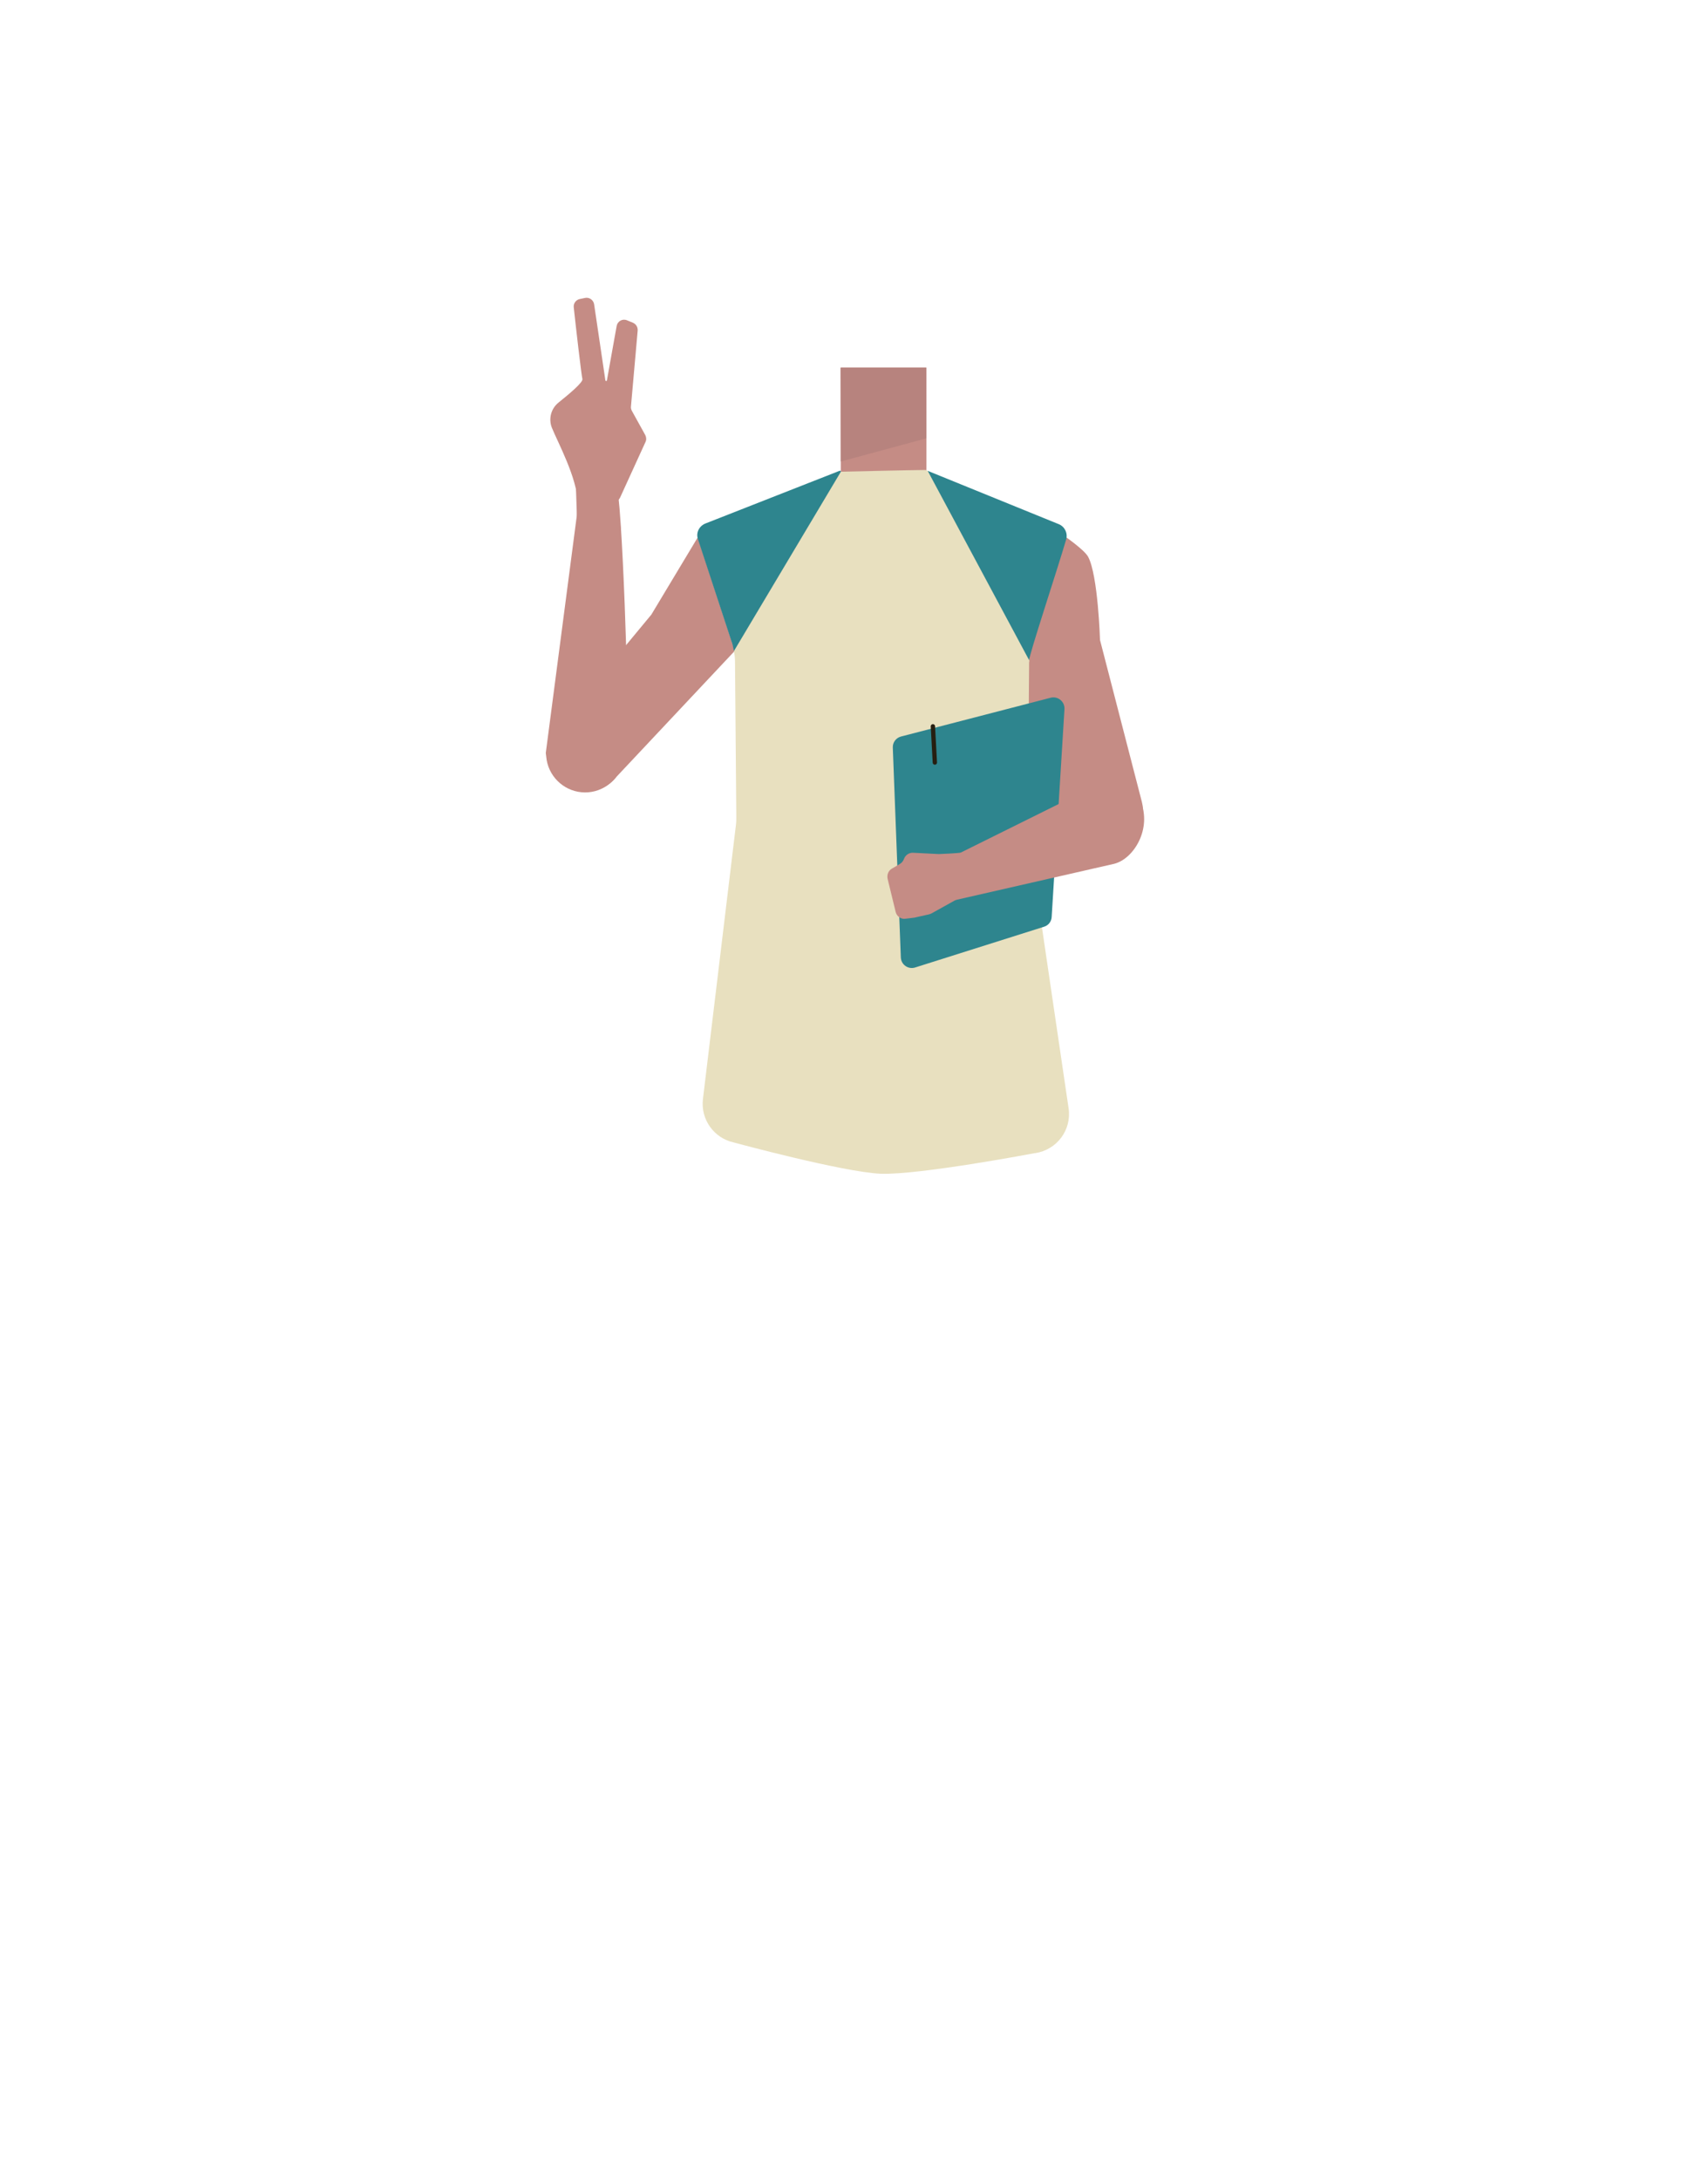 <?xml version="1.0" encoding="utf-8"?>
<!-- Generator: Adobe Illustrator 26.0.3, SVG Export Plug-In . SVG Version: 6.00 Build 0)  -->
<svg version="1.1" id="Layer_1" xmlns="http://www.w3.org/2000/svg" xmlns:xlink="http://www.w3.org/1999/xlink" x="0px" y="0px"
	 viewBox="0 0 788 1005.1" style="enable-background:new 0 0 788 1005.1;" xml:space="preserve">
<style type="text/css">
	.st0{fill:#375D63;}
	.st1{fill:#C58C85;}
	.st2{fill:#E8E0BF;}
	.st3{fill:#2E858E;}
	.st4{fill:none;stroke:#261F11;stroke-width:2;stroke-linecap:round;stroke-miterlimit:10;}
	.st5{fill:#B7837E;}
</style>
<g id="Calque_1">
	<path class="st0" d="M481.8,486.8c-23.3,2.5-44.5,10-69.8,18.3c0,0-11.5,0.5-10.8-0.1l-70.8-16.6l5.9-58.4
		c1.1-10.7,10.1-18.8,20.8-18.8H457c11,0,20.1,8.5,20.8,19.4L481.8,486.8z"/>
</g>
<path class="st1" d="M502,256.7c4.6,8.5,5.5,38.4,5.5,38.4l19.3,74.6c2.5,9.6-3,19.4-12.4,22.5l0,0c-9.7,3.1-20.1-2.1-23.4-11.8
	l-27.4-88.5l27.1-45C490.7,246.9,500.2,253.4,502,256.7z"/>
<polygon class="st1" points="286.4,243.8 284.2,224.5 265.5,218.3 266.7,254.6 "/>
<polygon class="st1" points="427.4,169.5 387.9,169.5 387.9,218.9 401.4,267.9 417,267.9 427.4,218.9 "/>
<path class="st1" d="M259.2,360.9L259.2,360.9c7.5,6.2,18.6,5.2,24.9-2.3c0.1-0.1,0.2-0.2,0.2-0.3l54.7-58.2l-17.1-52.3l-21.4,35.6
	L256.9,336C250.7,343.6,251.7,354.7,259.2,360.9z"/>
<path class="st1" d="M251.8,347.2l14.4-110.1l0.9-14.3l17.2,1.7c2.6-0.1,6.2,108.1,4.9,110.9c-1.2,2.5-1.5,15.1-1.5,15.1l-0.5,1.7
	c-2.3,8.4-10.3,13.9-18.9,13.1l0,0c-8.7-0.8-15.6-7.8-16.3-16.5L251.8,347.2z"/>
<path class="st2" d="M474.8,304.4c0,2.7-0.5,63.2-0.6,76.2c0,1.6,0.1,3.2,0.3,4.8L493,511c1.5,10-5.4,19.2-15.4,20.7
	c-0.1,0-0.2,0-0.2,0s-53.1,10.1-71,9.5c-17.3-0.7-67.8-14.4-67.8-14.4c-9.2-2-15.4-10.6-14.3-20l15.2-126.2c0.2-1.3,0.2-2.7,0.2-4
	l-0.6-71.5c0-1.6-0.2-3.2-0.4-4.8"/>
<path class="st2" d="M473,247.9l2.5,42.7l-0.7,14.6l-52.5,11.7l-83.5-15.3l-0.5-7.6l18.7-52.6l31.1-23.9c0,0,34.2-0.8,38.8-0.8
	c0.3,0,0.6,0.1,0.9,0.3L473,247.9z"/>
<path class="st3" d="M338.6,300.2c-0.3-1.6-0.6-3.2-1.2-4.7L322,248.6c-1-2.9,0.5-6,3.4-7.2l61.9-24.3c0.3-0.1,0.6,0,0.7,0.3"/>
<path class="st1" d="M271.2,235.4c-2.3,0.7-4.5-0.9-4.6-3.3c-0.3-11.8-9.3-28.2-12-34.9c-1.6-4.1-0.4-8.8,3.1-11.6
	c5-4,11.3-9.3,11-10.8c-0.5-2-3.1-24.7-4-33.1c-0.2-1.8,1-3.4,2.7-3.8l2.4-0.5c2-0.5,4,0.9,4.3,2.9l5.2,35.1c0.1,0.4,0.6,0.4,0.7,0
	l4.5-25.1c0.4-2.2,2.7-3.5,4.8-2.6l2.7,1.1c1.4,0.6,2.3,2,2.2,3.6l-3.1,35c-0.1,0.7,0.1,1.4,0.4,2l6.2,11.2c0.5,1,0.6,2.2,0.1,3.2
	l-11.7,25.6c-0.4,0.9-1.2,1.6-2.1,1.9L271.2,235.4z"/>
<path class="st3" d="M484.8,321.7l-69.1,17.9c-2.3,0.6-3.9,2.7-3.8,5.1l3.7,96.7c0.1,3.4,3.4,5.7,6.6,4.7l59.5-18.8
	c2-0.6,3.4-2.4,3.5-4.5l5.9-95.8C491.3,323.5,488.1,320.9,484.8,321.7z"/>
<path class="st1" d="M413.2,420.4l-3.7-15.2c-0.4-1.9,0.4-3.8,2-4.7l3.6-2.1c0.8-0.5,1.4-1.1,1.8-2l0.3-0.7c0.7-1.6,2.4-2.6,4.1-2.5
	l11.8,0.6c0.7,0,9.6-0.4,10.2-0.7l58.9-29.2l9.5-4.2c0.3-0.1,0.5-0.2,0.8-0.3c3.6-0.8,3.1,0,1.6,1.9c-3,3.7,1.3,8.8,5.4,6.5l0.7-0.4
	c2.2-1.2,5-0.3,6,2c5.3,12.6-3,26.6-12.2,28.9l-72.3,16.5c-0.4,0.1-0.8,0.2-1.2,0.4l-10.8,6c-0.4,0.2-0.7,0.3-1.1,0.4l-6.2,1.4
	c-0.1,0-0.3,0.1-0.4,0.1l-4.1,0.5C415.8,424,413.7,422.6,413.2,420.4z"/>
<line class="st4" x1="430.4" y1="334.9" x2="431.3" y2="351.6"/>
<path class="st3" d="M428,217.1l60.5,24.6c2.7,1.1,4.2,4.1,3.4,7c-4.2,14.3-17.1,53.2-17.1,55.7"/>
<polygon class="st5" points="387.8,169.5 427.3,169.5 427.4,202.1 387.9,212.8 "/>
</svg>
